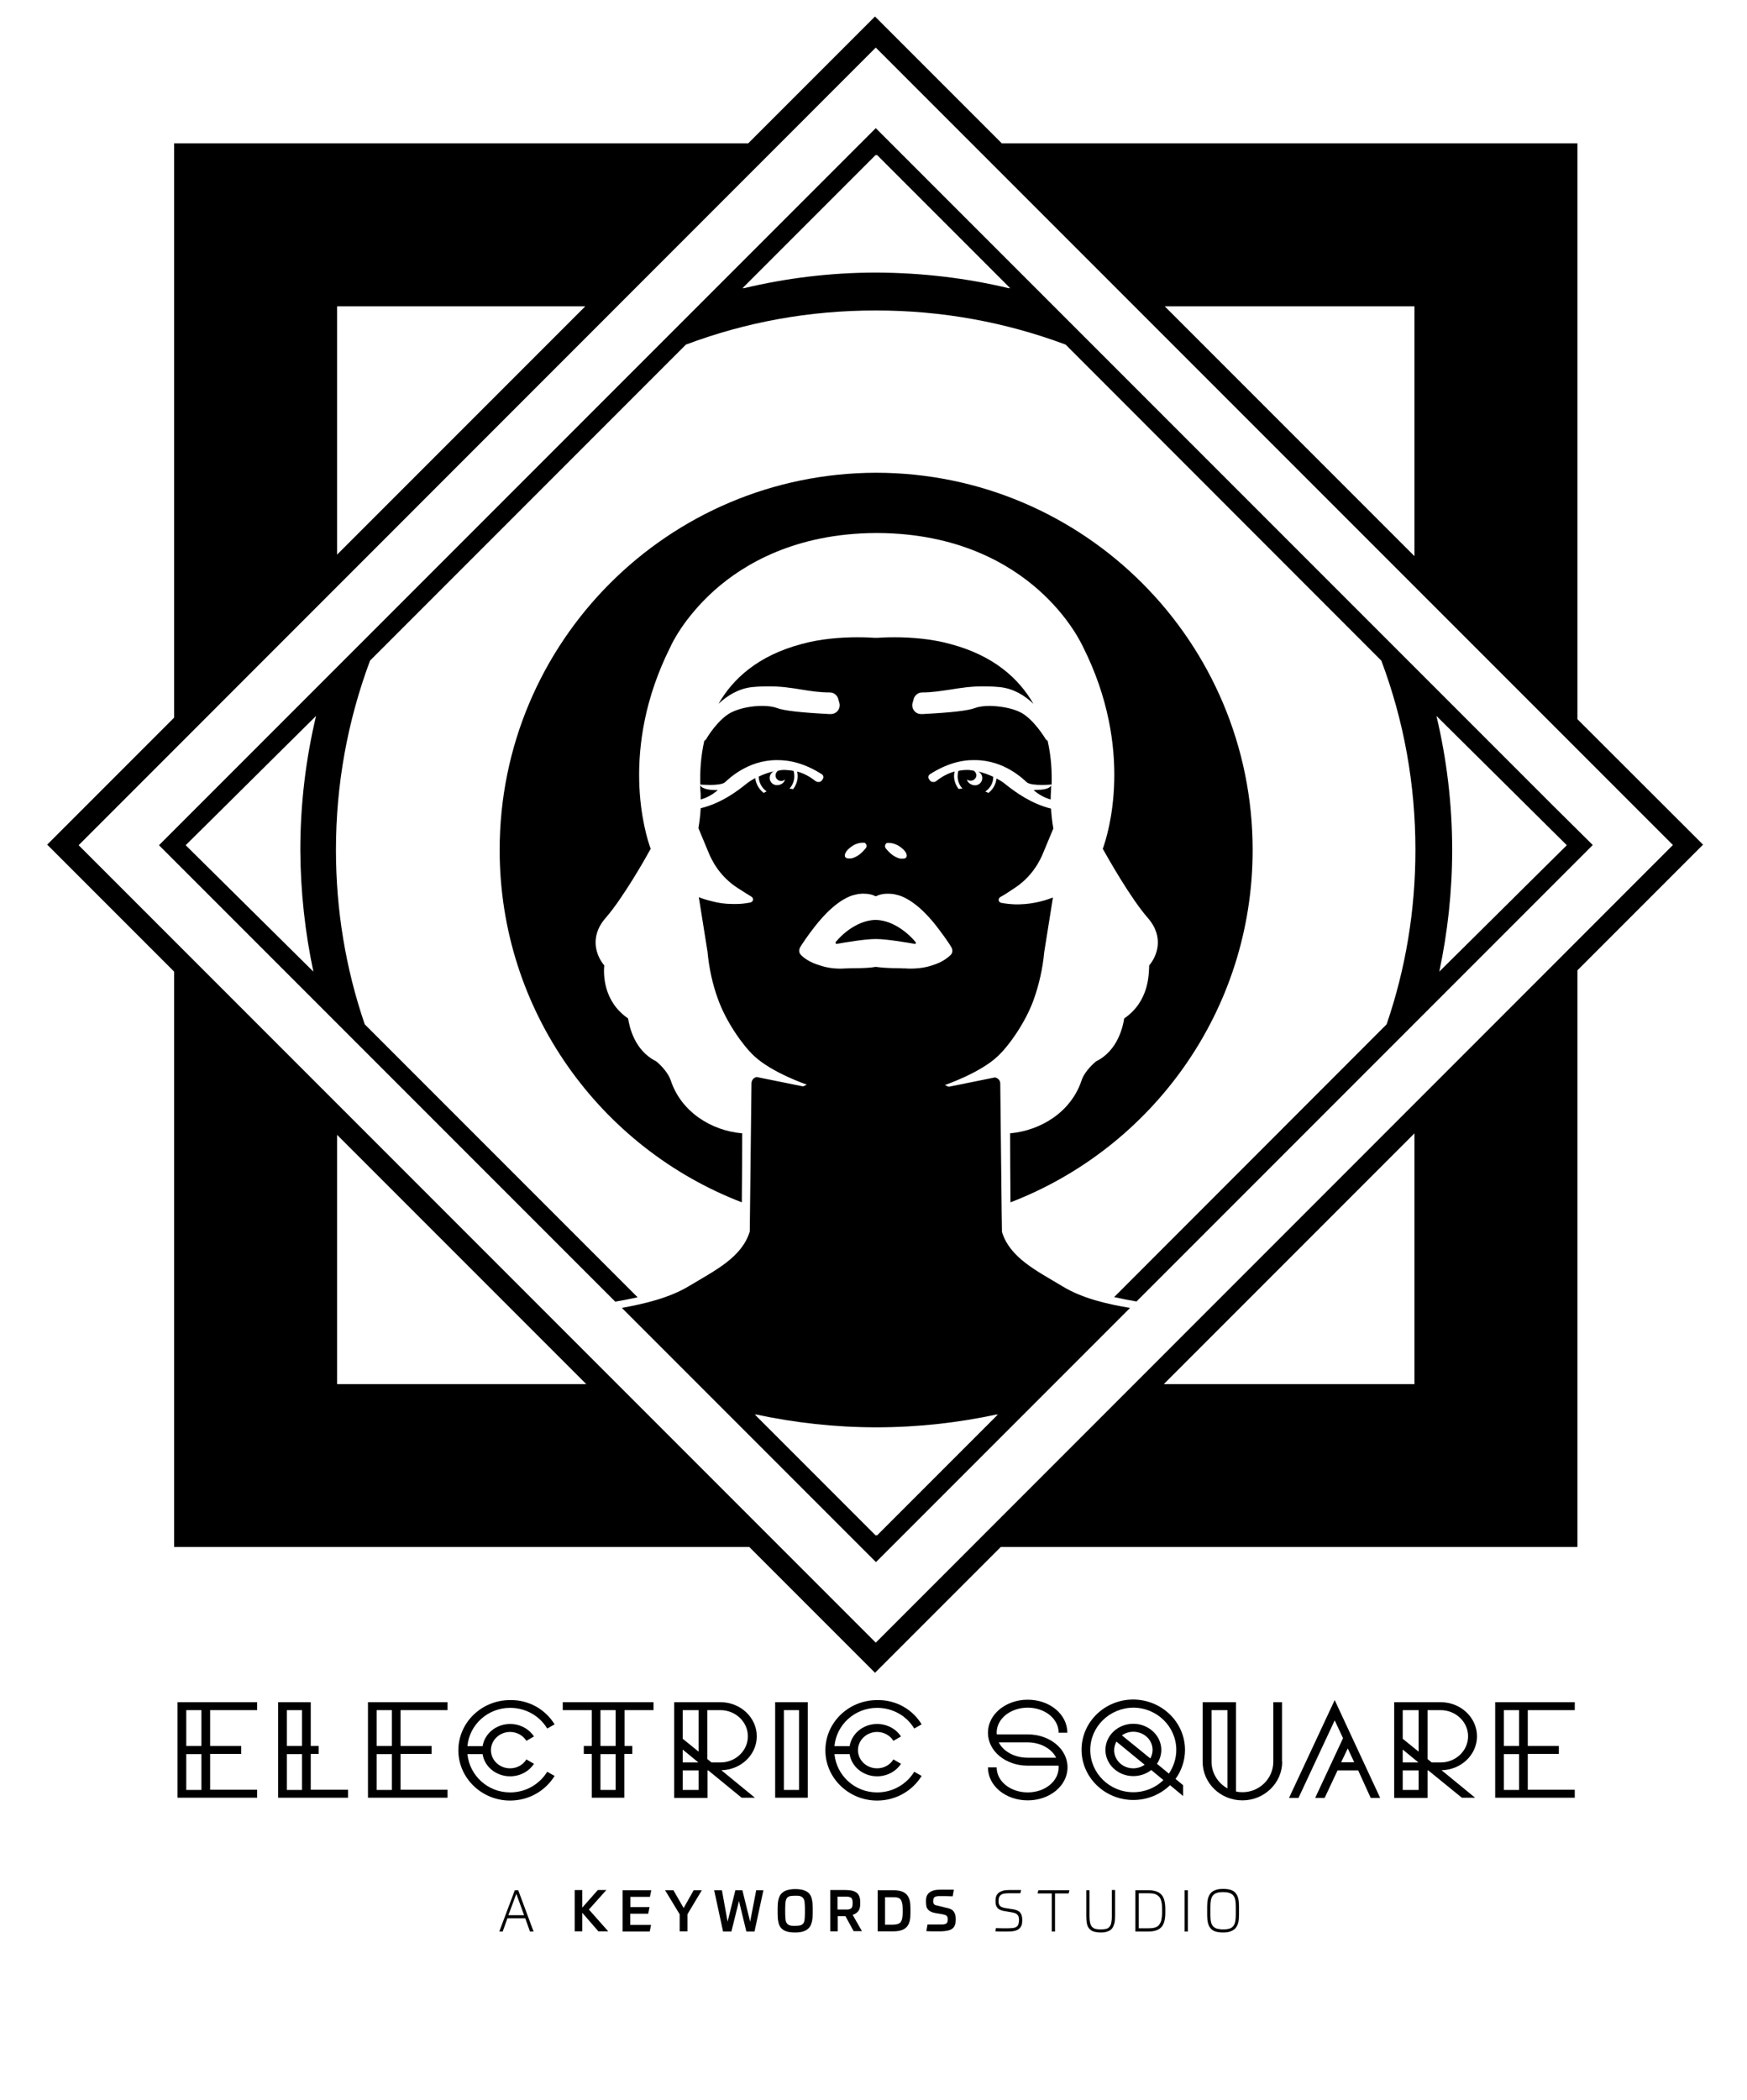 <?xml version="1.0" encoding="utf-8"?>
<!-- Generator: Adobe Illustrator 22.1.0, SVG Export Plug-In . SVG Version: 6.00 Build 0)  -->
<svg version="1.1" xmlns="http://www.w3.org/2000/svg" xmlns:xlink="http://www.w3.org/1999/xlink" x="0px" y="0px"
	 viewBox="0 0 922 1108" style="enable-background:new 0 0 922 1108;" xml:space="preserve">
<style type="text/css">
	.st0{fill:#000000;}
</style>
<g id="Layer_1">
	<g>
		<g>
			<g>
				<path class="st0" d="M110.9,921.1h16.4v4.2h-16.4v18.9h24.8v4.2h-42V898h42v4.2h-24.8V921.1z M106.3,921.1v-18.9h-8v18.9H106.3z
					 M106.3,944.3v-18.9h-8v18.9H106.3z"/>
				<path class="st0" d="M168.2,925.3H164v18.9h19.7v4.2h-36.9V898H164v23.1h4.2V925.3z M159.4,921.1v-18.9h-8v18.9H159.4z
					 M159.4,944.3v-18.9h-8v18.9H159.4z"/>
				<path class="st0" d="M211.4,921.1h16.4v4.2h-16.4v18.9h24.8v4.2h-42V898h42v4.2h-24.8V921.1z M206.8,921.1v-18.9h-8v18.9H206.8z
					 M206.8,944.3v-18.9h-8v18.9H206.8z"/>
				<path class="st0" d="M292.7,909.7l-3.9,2.2c-4-6.6-11.2-10.9-19.6-10.9c-11.8,0-21.5,8.9-22.5,20.2h8
					c1.1-6.7,7.2-11.7,14.5-11.7c5.3,0,10,2.6,12.6,6.6l-4,2.3c-1.7-2.8-5-4.7-8.6-4.7c-5.5,0-10.1,4.3-10.1,9.6s4.5,9.6,10.1,9.6
					c3.7,0,6.9-1.9,8.6-4.7l4,2.3c-2.6,4-7.3,6.6-12.6,6.6c-7.3,0-13.5-5-14.5-11.7h-8c1.1,11.3,10.7,20.2,22.5,20.2
					c8.4,0,15.6-4.4,19.6-10.9l3.9,2.2c-4.8,7.8-13.5,13-23.5,13c-15,0-27.3-11.9-27.3-26.5s12.2-26.5,27.3-26.5
					C279.2,896.7,287.9,901.9,292.7,909.7z"/>
				<path class="st0" d="M329.5,921.1h4.2v4.2h-4.2v23.1h-17.2v-23.1h-4.2v-4.2h4.2v-18.9H297V898h47.9v4.2h-15.3V921.1z
					 M324.9,921.1v-18.9h-8v18.9H324.9z M324.9,944.3v-18.9h-8v18.9H324.9z"/>
				<path class="st0" d="M380.2,898c10.6,0,19.2,8.1,19.2,18c0,9.8-8.4,17.7-18.7,17.9l17.7,14.5h-7L373.8,934h-0.4v14.5h-17.6V898
					H380.2z M368.7,902.2h-8.4v15.1l8.4,6.8V902.2z M360.3,923v6.8h8.3L360.3,923z M368.7,944.3V934h-8.4v10.3H368.7z M380.2,929.8
					c8,0,14.5-6.2,14.5-13.8c0-7.6-6.5-13.8-14.5-13.8h-6.9V928l2.2,1.8H380.2z"/>
				<path class="st0" d="M409.1,898h17.2v50.4h-17.2V898z M421.7,944.3v-42.1h-8v42.1H421.7z"/>
				<path class="st0" d="M486.4,909.7l-3.9,2.2c-4-6.6-11.2-10.9-19.6-10.9c-11.8,0-21.5,8.9-22.5,20.2h8
					c1.1-6.7,7.2-11.7,14.5-11.7c5.3,0,10,2.6,12.6,6.6l-4,2.3c-1.7-2.8-5-4.7-8.6-4.7c-5.5,0-10.1,4.3-10.1,9.6s4.5,9.6,10.1,9.6
					c3.7,0,6.9-1.9,8.6-4.7l4,2.3c-2.6,4-7.3,6.6-12.6,6.6c-7.3,0-13.5-5-14.5-11.7h-8c1.1,11.3,10.7,20.2,22.5,20.2
					c8.4,0,15.6-4.4,19.6-10.9l3.9,2.2c-4.8,7.8-13.5,13-23.5,13c-15,0-27.3-11.9-27.3-26.5s12.2-26.5,27.3-26.5
					C473,896.7,481.7,901.9,486.4,909.7z"/>
				<path class="st0" d="M563.3,914.1h-4.6c0-7.4-7.3-13.2-16.3-13.2c-9.1,0-16.4,5.8-16.4,13.2l0.1,0.9h16.3c11.6,0,21,7.6,21,17.4
					c0,9.7-9.4,17.4-21,17.4s-21-7.6-21-17.4h4.6c0,7.4,7.3,13.2,16.4,13.2c9,0,16.3-5.8,16.3-13.2v-0.9h-16.3
					c-11.6,0-21-7.6-21-17.4c0-9.7,9.4-17.4,21-17.4S563.3,904.4,563.3,914.1z M527.1,919.2c2.4,4.8,8.4,8.1,15.2,8.1h15.1
					c-2.4-4.8-8.3-8.1-15.1-8.1H527.1z"/>
				<path class="st0" d="M625.4,923.2c0,5.7-1.9,11-5,15.3l4,3.3v5.7l-6.9-5.7c-5,4.8-11.8,7.8-19.4,7.8c-15,0-27.3-11.9-27.3-26.5
					s12.2-26.5,27.3-26.5C613.2,896.7,625.4,908.6,625.4,923.2z M575.4,923.2c0,12.3,10.2,22.3,22.7,22.3c6.2,0,11.8-2.4,15.9-6.4
					l-6.4-5.3c-2.6,2-5.9,3.2-9.5,3.2c-8.1,0-14.7-6.2-14.7-13.8s6.6-13.8,14.7-13.8s14.8,6.2,14.8,13.8c0,2.7-0.9,5.3-2.3,7.3
					l6.3,5.2c2.4-3.6,3.9-7.9,3.9-12.5c0-12.3-10.2-22.3-22.7-22.3C585.6,901,575.4,910.9,575.4,923.2z M589.2,918.8
					c-0.7,1.3-1.2,2.9-1.2,4.5c0,5.3,4.5,9.6,10.1,9.6c2.2,0,4.3-0.7,6-1.9L589.2,918.8z M592.1,915.5l15,12.2
					c0.7-1.3,1.2-2.9,1.2-4.5c0-5.3-4.5-9.6-10.2-9.6C595.9,913.6,593.8,914.3,592.1,915.5z"/>
				<path class="st0" d="M676.7,929.4c0,11.2-9.4,20.4-21,20.4c-11.6,0-21-9.1-21-20.4V898h17.6v47.1c1.1,0.3,2.2,0.4,3.4,0.4
					c9,0,16.3-7.2,16.3-16.1V898h4.6V929.4z M639.4,929.4c0,6,3.4,11.3,8.4,14.1v-41.3h-8.4V929.4z"/>
				<path class="st0" d="M716.8,934h-10.9l-6.8,14.5h-5l14.7-31.5l-4.4-9.4l-19.1,40.9h-5l24.1-51.6l24,51.6h-5L716.8,934z
					 M711.3,922.4l-3.5,7.3h6.9L711.3,922.4z"/>
				<path class="st0" d="M760.3,898c10.6,0,19.2,8.1,19.2,18c0,9.8-8.4,17.7-18.7,17.9l17.7,14.5h-7L753.8,934h-0.4v14.5h-17.6V898
					H760.3z M748.7,902.2h-8.4v15.1l8.4,6.8V902.2z M740.3,923v6.8h8.3L740.3,923z M748.7,944.3V934h-8.4v10.3H748.7z M760.3,929.8
					c8,0,14.5-6.2,14.5-13.8c0-7.6-6.5-13.8-14.5-13.8h-6.9V928l2.2,1.8H760.3z"/>
				<path class="st0" d="M806.3,921.1h16.4v4.2h-16.4v18.9h24.8v4.2h-42V898h42v4.2h-24.8V921.1z M801.7,921.1v-18.9h-8v18.9H801.7z
					 M801.7,944.3v-18.9h-8v18.9H801.7z"/>
			</g>
			<g>
				<g>
					<path class="st0" d="M560.9,678.7c-13.8-8.3-27.9-15.1-32.1-28.8c-0.1-0.2-0.7-63.4-0.9-78.3c0-1.6-1.2-2.9-2.8-3.2l-24.2,4.9
						l-0.1-0.1l-0.3,0.1l-1.8-0.9c0,0,18.3-6.2,27.8-15.1c6-5.6,14.7-17.9,19-29.8c2.9-8.1,4.8-16.6,5.6-25.2l4.6-28.8
						c-1.1,0.4-3.7,1.4-7.1,2.2c-2.9,0.7-6.5,1.3-10.7,1.4c-0.2,0-0.4,0-0.6,0c-0.2,0-0.4,0-0.6,0c-0.3,0-0.6,0-0.9,0
						c-2.3-0.1-4.8-0.3-7.4-0.8c-0.9-0.2-1.5-1-1.3-1.9c0.1-0.5,0.4-0.9,0.8-1.1l0.1-0.1c1.7-0.9,4.5-2.7,7.3-4.6
						c6.8-4.4,12-10.8,15.1-18.3l5.5-13.2c-0.6-3.5-1-7-1.2-10.5c-10.4-2.6-18.6-8.5-24.1-12.9c-1.3-1.1-2.9-2.1-4.7-3
						c-0.3,3-1.8,5.7-4.2,7.6l-1.7-0.7l0.4-0.3c2.4-1.8,3.8-4.5,3.8-7.5c-2.6-1.2-5.4-2.2-8-2.8c1.3,0.6,2.2,1.9,2.2,3.5
						c0,2.1-1.7,3.8-3.8,3.8c-1.9,0-3.9-1.3-4.3-3c2.9,1.6,5-0.6,5-2.2c0-1.1-0.6-2-1.4-2.5c0,0-1.6-0.3-2.6-0.4c-0.4,0-0.7,0-1.1,0
						c-1.6,0-3.1,0.2-4.4,0.5c-0.3,0.9-0.4,1.9-0.4,2.8c0,2.2,0.7,4.3,2.1,6l0.5,0.5l-2.1,0.2c-1.5-2-2.4-4.3-2.4-6.8
						c0-0.8,0.1-1.6,0.3-2.4c-5.4,1.5-8.6,4.3-9.9,5.2c-0.5,0.3-0.9,0.4-1.4,0.3c-1.1,0.2-1.9-0.8-2.4-1.8c-0.4-0.8-0.1-1.7,0.6-2.2
						c8.9-5.7,17-7.7,23.9-7.5c15.5,0,25.6,10.2,27.3,11.7c1.3,1.1,4.8,1.4,7.9,1.4c2.6,0,4.7-0.2,4.7-0.2c0,0,0,0,0,0
						c0.2,0,0.4,0,0.5,0c0.2-6.1-0.1-14.3-2.1-23.1c-0.4-0.2-0.8-0.5-1.1-1c-0.1-0.1-6.3-10.6-13.4-14.1c-4.5-2.2-10.7-3.2-16-3.3
						c-3.1,0-5.9,0.4-7.8,1.1c-3.5,1.4-12.5,2.4-27.4,3.2c-0.2,0-0.4,0-0.6,0c-0.1,0-0.2,0-0.3,0c-1.5,0.1-2.9-0.6-3.8-1.7
						c-0.9-1.1-1.3-2.7-0.9-4.1l0.6-2.1c0.5-2,2.4-3.5,4.5-3.5c5.3,0,9.9-0.8,14.8-1.5c5.6-0.9,11.3-1.8,18.1-1.7
						c2.5,0,5.2,0.1,8.2,0.4c7.2,0.8,13,4.4,17.6,8.8c-7.6-13.2-20.8-25.4-43.7-31.5c-10.3-2.9-21.5-3.6-29.5-3.6
						c-4.6,0-8,0.2-9.4,0.3c0,0-0.1,0-0.1,0c-0.1,0-0.2,0-0.2,0c0,0-0.1,0-0.1,0c0,0,0,0-0.1,0c0,0,0,0-0.1,0c0,0-0.1,0-0.1,0
						c-0.1,0-0.2,0-0.2,0c0,0-0.1,0-0.1,0c-1.3-0.1-4.8-0.3-9.4-0.3c-8,0-19.2,0.7-29.5,3.6c-22.9,6.1-36.1,18.3-43.7,31.5
						c4.6-4.3,10.5-8,17.6-8.8c2.9-0.3,5.6-0.4,8.2-0.4c6.9-0.1,12.6,0.8,18.1,1.7c4.9,0.8,9.6,1.5,14.8,1.5c2.1,0,4,1.4,4.5,3.5
						l0.6,2.1c0.4,1.4,0,3-0.9,4.1c-0.9,1.1-2.4,1.8-3.8,1.7c-0.1,0-0.2,0-0.3,0c-0.2,0-0.4,0-0.6,0c-14.9-0.8-23.9-1.8-27.4-3.2
						c-1.9-0.7-4.6-1.1-7.8-1.1c-5.3,0-11.4,1.1-16,3.3c-7.2,3.5-13.4,13.9-13.4,14.1c-0.3,0.4-0.6,0.8-1.1,1
						c-2,8.8-2.3,17-2.1,23.1c0.1,0,2.6,0.2,5.1,0.2c3.1,0,6.6-0.3,7.9-1.4c1.7-1.5,11.8-11.7,27.3-11.7c7-0.1,15,1.8,23.9,7.5
						c0.7,0.5,1,1.4,0.6,2.2c-0.5,1-1.3,2-2.4,1.8c-0.4,0.1-0.8,0-1.4-0.3c-1.3-0.9-4.5-3.7-9.9-5.2c0.2,0.8,0.3,1.6,0.3,2.4
						c0,2.5-0.9,4.9-2.4,6.9l-2-0.3l0.5-0.5c1.4-1.7,2.1-3.8,2.1-6c0-1-0.1-1.9-0.4-2.8c-1.4-0.3-2.8-0.4-4.4-0.5
						c-0.4,0-0.7,0-1.1,0c-1,0-2.6,0.4-2.6,0.4c-0.9,0.5-1.4,1.5-1.4,2.5c0,1.5,1.1,2.7,2.7,2.9c1,0.2,2.1-0.6,2.3-0.8
						c-0.8,3.1-4.2,3-4.3,3c-2.1,0-3.8-1.7-3.8-3.8c0-1.5,0.9-2.9,2.2-3.5c-2.7,0.6-5.5,1.6-8,2.8c0.1,3,1.5,5.7,3.8,7.5l0.4,0.3
						l-1.6,0.8c-2.4-1.9-4.1-4.8-4.4-7.8c-1.8,0.9-3.4,2-4.7,3c-5.4,4.4-13.6,10.3-24.1,12.9c-0.2,3.5-0.6,7-1.2,10.5l5.5,13.2
						c3.1,7.5,8.3,13.9,15.1,18.3c2.9,1.9,5.7,3.6,7.3,4.6l0.1,0.1c0.4,0.2,0.7,0.6,0.8,1.1c0.2,0.9-0.5,1.7-1.3,1.9
						c-2.6,0.5-5,0.8-7.4,0.8c-0.3,0-0.6,0-0.9,0c-0.2,0-0.4,0-0.6,0c-0.2,0-0.4,0-0.6,0c-4.1,0-7.8-0.6-10.7-1.4
						c-3.4-0.8-6-1.7-7.1-2.2l4.6,28.8c0.8,8.6,2.6,17.1,5.6,25.2c4.3,11.9,13,24.2,19,29.8c9.5,8.9,27.8,15.1,27.8,15.1l-1.8,0.9
						l-0.3-0.1l-0.1,0.1l-24.2-4.9c-1.6,0.2-2.7,1.6-2.8,3.2c-0.2,14.9-0.9,78.1-0.9,78.3c-4.2,13.7-18.3,20.5-32.1,28.8
						c-10.6,6.4-24,9.4-35.4,11.5l134.1,134.1l134.1-134.1C584.9,688.1,571.4,685.1,560.9,678.7z M467.9,444.8
						c0.2-0.1,0.6-0.2,1.2-0.1c1-0.1,3,0.3,5,1.4c4.6,2.9,4.8,5.3,4.2,6.2c-0.2,0.3-0.9,0.8-2.2,0.7c-0.9,0.1-2.2-0.2-4.1-1.3
						c-2.3-1.3-4.5-4.1-4.5-4.1C466.8,446.7,467,445.5,467.9,444.8z M450.3,446c1.9-1.1,4-1.5,5-1.4c0.6,0,1.1,0,1.2,0.1
						c0.9,0.7,1.1,1.9,0.4,2.8c0,0-2.2,2.8-4.5,4.1c-1.9,1.1-3.2,1.4-4.1,1.3c-1.3,0.1-1.9-0.4-2.2-0.7
						C445.5,451.4,445.7,448.9,450.3,446z M422.7,503.8c-0.7-0.7-1-1.6-0.9-2.4c0-0.6,0.2-1.1,0.5-1.7c1.3-2.1,3.6-5.5,6.5-9.3
						c8-10.6,14.8-15.6,20.1-17.7c0,0,0.1,0,0.1,0c0.4-0.2,0.8-0.3,1.2-0.4c0.1,0,0.3-0.1,0.4-0.1c0.4-0.1,0.9-0.3,1.3-0.3
						c0.1,0,0.2,0,0.3-0.1c0.4-0.1,0.9-0.2,1.3-0.2c0,0,0,0,0,0c1-0.1,1.9-0.2,2.7-0.1c2.7,0,4.7,0.7,5.6,1.2
						c0.1,0.1,0.3,0.1,0.4,0.1c0.1,0,0.3-0.1,0.4-0.1c1-0.5,2.9-1.2,5.6-1.2c0.8,0,1.7,0,2.7,0.1c0,0,0,0,0,0
						c0.4,0.1,0.9,0.1,1.3,0.2c0.1,0,0.2,0,0.3,0.1c0.4,0.1,0.9,0.2,1.3,0.3c0.1,0,0.3,0.1,0.4,0.1c0.4,0.1,0.8,0.3,1.2,0.4
						c0,0,0.1,0,0.1,0c5.3,2.1,12.2,7.1,20.1,17.7c2.9,3.8,5.2,7.2,6.5,9.3c0.3,0.5,0.5,1.1,0.5,1.7c0.1,0.9-0.2,1.8-0.9,2.4
						c-1.6,1.6-4.6,3.9-9.5,5.4c-3.4,1.2-7.4,1.8-11.8,1.8c-0.8,0-1.5,0-2.3-0.1c-1,0-2,0-3-0.1c-6.8,0-10.3-0.4-11.9-0.6
						c-0.3,0-0.6-0.1-0.9-0.1c-0.3,0-0.6,0-0.9,0.1c-1.6,0.3-5.2,0.6-11.9,0.6c-1,0-2,0.1-3,0.1c-0.8,0-1.6,0.1-2.3,0.1
						c-4.4,0.1-8.4-0.6-11.8-1.8C427.3,507.7,424.3,505.4,422.7,503.8z M462.8,810.1L462.8,810.1L462.8,810.1l-0.3-0.3l-0.3,0.3l0,0
						l0,0l-63.9-63.9c0.3,0.1,0.5,0.1,0.8,0.2l-0.2-0.2c20.5,4.4,41.8,6.8,63.6,6.8c21.8,0,43.1-2.4,63.6-6.8l-0.2,0.2
						c0.3-0.1,0.5-0.1,0.8-0.2L462.8,810.1z"/>
				</g>
				<path class="st0" d="M441.4,498c4.4-0.8,15.1-2.6,20.5-2.6c0,0,0,0,0,0s0,0,0,0c0.1,0,0.2,0,0.3,0c0.1,0,0.2,0,0.3,0
					c0,0,0,0,0,0s0,0,0,0c5.3,0,16,1.8,20.5,2.6c0.4-0.2,0.5-0.7,0.2-1c-0.9-1.1-2.3-2.6-4.1-4.2c-4-3.5-9.9-7.3-17-7.5
					c-7,0.2-13,4-17,7.5c-1.8,1.6-3.2,3.2-4.1,4.2C440.9,497.3,441,497.8,441.4,498z"/>
				<path class="st0" d="M593.3,537.3c-0.6,4-3.3,17-14.8,22.6c-1,0.8-6.1,5.2-7.7,10.1c-5.5,16.6-21.4,26.4-37.7,27.9
					c0,9,0.1,24.7,0.2,36.4c74.7-28.7,127.8-101.1,127.8-185.9c0-109.8-88.9-198.9-198.7-199c-109.8,0.2-198.7,89.2-198.7,199
					c0,84.8,53.1,157.2,127.8,185.9c0.1-11.7,0.2-27.4,0.2-36.4c-16.3-1.4-32.2-11.3-37.7-27.9c-1.7-5-6.7-9.3-7.7-10.1
					c-11.6-5.7-14.2-18.6-14.8-22.6c-13.3-9.1-13-23.6-12.6-28c-4-4.7-8.2-14.8,0.7-25c9.1-10.4,21.2-31.7,23.8-36.5
					c-2.8-7.6-16.8-52.3,10.4-106.5c0.5-1.2,7.1-15.5,23.4-30c15.3-13.6,42.5-29.9,85-30.1c0,0,0,0,0.1,0s0,0,0.1,0
					c0.1,0,0.2,0,0.3,0c0.1,0,0.2,0,0.3,0c0,0,0,0,0.1,0s0,0,0.1,0c42.5,0.2,69.6,16.4,85,30.1c16.3,14.5,22.8,28.8,23.4,30
					c27.2,54.2,13.2,98.9,10.4,106.5c2.7,4.8,14.7,26.1,23.8,36.5c8.9,10.2,4.7,20.3,0.7,25C606.3,513.7,606.6,528.2,593.3,537.3z"
					/>
				<path class="st0" d="M369.8,421.8c3-0.9,6.3-2.5,9-5c-0.4,0-0.8,0-1.4,0c-2.3,0-6.7-0.4-7.9-2.5c0,0.8,0.1,1.7,0.1,2.4
					C369.8,418.4,369.8,420.1,369.8,421.8z"/>
				<g>
					<path class="st0" d="M819.5,424.9L462.2,67.6L104.9,424.9l-21,21l16.1,16.1l224.7,224.7c3.7-0.6,7.7-1.4,11.8-2.3L193.5,541.4
						l0,0l-1-1c-10.1-29.5-15.2-60.4-15.2-92c0-34.5,6.1-68,18-99.9l1-1l0,0l165.3-165.3c0,0,0,0,0,0l0.4-0.4
						c31.9-12,65.4-18,99.9-18c0.1,0,0.2,0,0.3,0s0.2,0,0.3,0c34.5,0,68,6.1,99.9,18l0.4,0.4l0,0L728,347.5l0,0l1,1
						c12,31.9,18,65.4,18,99.9c0,31.7-5.1,62.5-15.2,92l-1,1l0,0L588,684.3c4.1,0.9,8.1,1.7,11.8,2.3l224.7-224.7l16.1-16.1
						L819.5,424.9z M165.4,512.6L98,445.9l68.8-68.2c-5.4,22.7-8.3,46.4-8.3,70.7C158.6,470.4,161,491.9,165.4,512.6z M532.6,152.1
						c-22.5-5.4-46-8.2-70.1-8.3c-24.1,0-47.6,2.9-70.1,8.3l0.2-0.2c-0.3,0.1-0.5,0.1-0.8,0.2l70.4-70.4l0,0l0,0l0.3,0.3l0.3-0.3
						l0,0l0,0l70.4,70.4c-0.3-0.1-0.5-0.1-0.8-0.2L532.6,152.1z M759.6,512.6c4.4-20.7,6.8-42.2,6.8-64.2c0-24.4-2.9-48-8.3-70.7
						l68.8,68.2L759.6,512.6z"/>
				</g>
				<path class="st0" d="M832.5,379.4V75.6h0H528.7L461.8,8.7l-66.9,66.9h-303h0v303l-67,67l67,67v303.5h0h303.5l66.4,66.4
					l66.4-66.4h304.3h0V511.9l66.3-66.3L832.5,379.4z M746.5,161.6v131.8L614.7,161.6H746.5z M177.9,161.6h131l-131,131V161.6z
					 M177.9,730.2V598.7l131.5,131.5H177.9z M746.5,730.2H614.2l132.3-132.3V730.2z M462.2,866.6L462.2,866.6L462.2,866.6
					L41.5,445.9L462.2,25.1l0,0l0,0l420.7,420.7L462.2,866.6z"/>
				<path class="st0" d="M545.5,416.8c2.7,2.5,6,4.1,9,5c0-1.7,0.1-3.4,0.2-5.1c0-0.7,0.1-1.5,0.1-2.3c-1.2,2.1-5.6,2.3-7.9,2.3
					C546.4,416.8,545.9,416.8,545.5,416.8z"/>
			</g>
		</g>
		<g>
			<path class="st0" d="M277.2,1012h-9.4l-2.5,7h-1.8l8.2-21.8h1.8l8.1,21.8h-1.9L277.2,1012z M268.3,1010.4h8.3l-4.1-11.3
				L268.3,1010.4z"/>
			<path class="st0" d="M307.3,1006.4l8.2-9.3h4.5l-9.2,10.3l10.2,11.5h-5.2l-8.5-9.8v9.8h-4v-21.8h4V1006.4z"/>
			<path class="st0" d="M343.7,997.2l-0.7,3.5h-10.3v5.4h10.1l-0.7,3.5h-9.5v5.9h11l-0.7,3.5h-14.3v-21.8H343.7z"/>
			<path class="st0" d="M358.7,1018.9v-9l-7.7-12.7h4.4l5.4,9.4l5.3-9.4h4.3l-7.6,12.7v9H358.7z"/>
			<path class="st0" d="M399.1,997.2h3.8l-4.7,21.8h-4.3l-3.9-16.1l-4,16.1h-4.4l-4.7-21.8h4.1l3,16.6l4.1-16.6h3.7l4.1,16.6
				L399.1,997.2z"/>
			<path class="st0" d="M419.6,1019.5c-1.9,0-3.4-0.2-4.6-0.6c-1.2-0.4-2.1-1-2.8-1.8c-0.7-0.8-1.2-1.9-1.4-3.1
				c-0.3-1.3-0.4-2.7-0.4-4.4v-3c0-1.6,0.1-3,0.4-4.3c0.3-1.2,0.7-2.3,1.4-3.1c0.7-0.8,1.6-1.5,2.8-1.9c1.2-0.4,2.7-0.7,4.6-0.7
				c1.9,0,3.4,0.2,4.6,0.6c1.2,0.4,2.2,1,2.9,1.8c0.7,0.8,1.2,1.9,1.4,3.1c0.3,1.3,0.4,2.7,0.4,4.4v3c0,1.6-0.1,3-0.4,4.3
				c-0.3,1.2-0.7,2.3-1.4,3.1c-0.7,0.8-1.6,1.5-2.8,1.9C423.1,1019.3,421.5,1019.5,419.6,1019.5z M419.6,1016c1.1,0,1.9-0.1,2.6-0.2
				c0.7-0.2,1.2-0.5,1.6-0.9c0.4-0.5,0.7-1.1,0.8-2c0.1-0.9,0.2-2,0.2-3.4v-2.8c0-1.4-0.1-2.5-0.2-3.4c-0.1-0.9-0.4-1.5-0.8-2
				c-0.4-0.5-0.9-0.8-1.6-1c-0.7-0.2-1.5-0.2-2.6-0.2c-1.1,0-1.9,0.1-2.6,0.2c-0.7,0.2-1.2,0.5-1.6,0.9c-0.4,0.5-0.6,1.1-0.8,2
				c-0.1,0.9-0.2,2-0.2,3.4v2.8c0,1.4,0.1,2.5,0.2,3.4c0.1,0.9,0.4,1.5,0.8,2c0.4,0.5,0.9,0.8,1.6,1
				C417.7,1016,418.6,1016,419.6,1016z"/>
			<path class="st0" d="M446.2,1010.9h-4.1v8h-3.9v-21.8h8.2c2.6,0,4.6,0.5,5.8,1.5c1.2,1,1.8,2.6,1.8,4.9v0.9c0,1.6-0.3,2.9-1,3.8
				c-0.7,0.9-1.7,1.6-3,2l4.9,8.6h-4.4L446.2,1010.9z M450,1003.9c0-0.7-0.1-1.3-0.2-1.7c-0.1-0.4-0.3-0.8-0.6-1
				c-0.3-0.2-0.7-0.4-1.2-0.5c-0.5-0.1-1.1-0.1-1.8-0.1h-4.2v6.8h4.2c0.7,0,1.3,0,1.8-0.1s0.9-0.3,1.2-0.5c0.3-0.2,0.5-0.6,0.6-1
				c0.1-0.4,0.2-1,0.2-1.7V1003.9z"/>
			<path class="st0" d="M463.2,997.2h8.1c1.8,0,3.3,0.2,4.5,0.6c1.2,0.4,2.1,1,2.8,1.8c0.7,0.8,1.2,1.8,1.5,3
				c0.3,1.2,0.4,2.6,0.4,4.2v2.5c0,1.6-0.1,3-0.4,4.2c-0.3,1.2-0.8,2.2-1.5,3c-0.7,0.8-1.6,1.4-2.8,1.8c-1.2,0.4-2.6,0.6-4.4,0.6
				h-8.2V997.2z M467.1,1015.4h4c1,0,1.8-0.1,2.5-0.3c0.7-0.2,1.2-0.5,1.6-0.9c0.4-0.5,0.7-1.1,0.9-1.9s0.3-1.9,0.3-3.1v-2.2
				c0-1.3-0.1-2.3-0.3-3.1c-0.2-0.8-0.5-1.5-0.9-1.9c-0.4-0.5-1-0.8-1.6-0.9c-0.7-0.2-1.5-0.2-2.5-0.2h-4V1015.4z"/>
			<path class="st0" d="M499.1,1006.4c1,0.2,1.8,0.4,2.5,0.7c0.7,0.3,1.2,0.7,1.6,1.2c0.4,0.5,0.7,1.1,0.9,1.7
				c0.2,0.7,0.3,1.4,0.3,2.3v0.5c0,1-0.1,1.9-0.4,2.7c-0.3,0.8-0.7,1.4-1.3,1.9c-0.6,0.5-1.5,0.9-2.5,1.1c-1,0.2-2.3,0.4-3.9,0.4
				c-0.7,0-1.7,0-2.9,0c-1.2,0-2.7,0-4.5-0.1l0.6-3.5c0.8,0,1.5,0,2.1,0c0.6,0,1.2,0,1.7,0c0.5,0,1.1,0,1.5,0s1,0,1.4,0
				c0.8,0,1.5,0,2-0.1c0.5-0.1,0.9-0.2,1.2-0.4c0.3-0.2,0.5-0.5,0.6-0.8c0.1-0.3,0.2-0.8,0.2-1.3c0-0.4,0-0.8-0.1-1.1
				s-0.2-0.6-0.4-0.8c-0.2-0.2-0.5-0.4-0.8-0.5c-0.3-0.1-0.8-0.2-1.4-0.4l-3.6-0.6c-1.1-0.2-1.9-0.4-2.6-0.8
				c-0.7-0.3-1.2-0.7-1.6-1.2c-0.4-0.5-0.7-1-0.8-1.7c-0.1-0.7-0.2-1.4-0.2-2.2v-0.6c0-0.9,0.1-1.7,0.4-2.5c0.3-0.7,0.7-1.3,1.3-1.8
				c0.6-0.5,1.4-0.9,2.4-1.2c1-0.3,2.2-0.4,3.7-0.4c0.6,0,1.1,0,1.5,0s1,0,1.5,0c0.5,0,1.1,0,1.7,0s1.4,0,2.2,0l-0.6,3.5
				c-1.5,0-2.7-0.1-3.7-0.1s-2,0-2.9,0c-0.8,0-1.4,0-1.8,0.1c-0.5,0.1-0.8,0.2-1.1,0.4c-0.3,0.2-0.5,0.5-0.6,0.8
				c-0.1,0.3-0.2,0.7-0.2,1.2c0,0.4,0,0.8,0.1,1.1c0.1,0.3,0.2,0.5,0.4,0.7c0.2,0.2,0.4,0.4,0.8,0.5c0.3,0.1,0.8,0.2,1.3,0.3
				L499.1,1006.4z"/>
			<path class="st0" d="M534.9,1007.3c1.6,0.3,2.8,0.8,3.5,1.7c0.7,0.8,1.1,2.1,1.1,3.8v0.4c0,1-0.1,1.9-0.4,2.6s-0.7,1.3-1.3,1.8
				c-0.6,0.5-1.4,0.8-2.4,1.1c-1,0.2-2.1,0.3-3.5,0.3c-0.8,0-1.8,0-2.8,0c-1,0-2.3,0-3.8-0.1l0.3-1.7c1.4,0,2.5,0.1,3.5,0.1
				c1,0,1.9,0,2.8,0c1.1,0,2.1-0.1,2.9-0.2c0.8-0.1,1.4-0.4,1.8-0.7c0.4-0.3,0.8-0.8,0.9-1.4c0.2-0.6,0.3-1.3,0.3-2.1
				c0-0.6-0.1-1.1-0.2-1.6c-0.1-0.4-0.3-0.8-0.6-1.1c-0.3-0.3-0.6-0.6-1.1-0.8c-0.5-0.2-1.1-0.4-1.8-0.5l-4-0.7
				c-0.9-0.1-1.6-0.4-2.2-0.6c-0.6-0.3-1.1-0.6-1.5-1.1c-0.4-0.4-0.6-1-0.8-1.5c-0.2-0.6-0.2-1.3-0.2-2.1v-0.4
				c0-0.8,0.1-1.6,0.4-2.2c0.2-0.7,0.7-1.2,1.2-1.7c0.6-0.5,1.3-0.8,2.2-1.1c0.9-0.3,2.1-0.4,3.4-0.4c0.5,0,0.9,0,1.3,0
				c0.4,0,0.8,0,1.3,0c0.5,0,1,0,1.6,0c0.6,0,1.3,0,2.1,0l-0.4,1.7c-0.7,0-1.4,0-2,0c-0.6,0-1.1,0-1.6,0s-0.9,0-1.3,0s-0.8,0-1.1,0
				c-1,0-1.9,0.1-2.6,0.2s-1.3,0.4-1.7,0.7c-0.4,0.3-0.7,0.7-0.9,1.2s-0.3,1.1-0.3,1.8c0,0.6,0,1.1,0.1,1.5c0.1,0.4,0.3,0.8,0.5,1.1
				c0.3,0.3,0.6,0.6,1.1,0.8c0.5,0.2,1,0.4,1.7,0.5L534.9,1007.3z"/>
			<path class="st0" d="M564.4,997.2l-0.4,1.7h-7.2v20.1h-1.7v-20.1h-7.5l0.4-1.7H564.4z"/>
			<path class="st0" d="M581,1019.5c-1.5,0-2.8-0.2-3.8-0.5c-1-0.3-1.8-0.9-2.4-1.6c-0.6-0.7-1-1.6-1.2-2.7
				c-0.2-1.1-0.3-2.4-0.3-3.8v-13.7h1.7v13.7c0,1.4,0.1,2.5,0.3,3.4c0.2,0.9,0.5,1.6,1,2.2c0.5,0.5,1.1,0.9,1.8,1.1
				c0.8,0.2,1.7,0.3,2.8,0.3c1.2,0,2.1-0.1,2.9-0.3c0.8-0.2,1.4-0.6,1.8-1.2c0.5-0.6,0.8-1.3,0.9-2.2c0.2-0.9,0.3-2,0.3-3.4v-13.7
				h1.7v13.7c0,1.5-0.1,2.9-0.4,4c-0.3,1.1-0.7,2-1.3,2.7c-0.6,0.7-1.4,1.2-2.4,1.5C583.7,1019.3,582.5,1019.5,581,1019.5z"/>
			<path class="st0" d="M599.2,997.2h6.7c1.7,0,3.1,0.2,4.3,0.6c1.2,0.4,2.1,1,2.8,1.8c0.7,0.8,1.2,1.8,1.5,3
				c0.3,1.2,0.5,2.7,0.5,4.3v2.4c0,1.7-0.2,3.1-0.5,4.3c-0.3,1.2-0.8,2.2-1.5,3c-0.7,0.8-1.6,1.4-2.8,1.8c-1.2,0.4-2.6,0.6-4.3,0.6
				h-6.7V997.2z M601,1017.3h5c1.4,0,2.5-0.1,3.5-0.4c0.9-0.3,1.7-0.7,2.2-1.4s1-1.5,1.2-2.5c0.2-1,0.4-2.3,0.4-3.8v-2.3
				c0-1.5-0.1-2.7-0.4-3.8c-0.2-1-0.6-1.9-1.2-2.5c-0.6-0.6-1.3-1.1-2.2-1.4c-0.9-0.3-2.1-0.4-3.5-0.4h-5V1017.3z"/>
			<path class="st0" d="M626.9,997.2v21.8h-1.7v-21.8H626.9z"/>
			<path class="st0" d="M645.5,1019.5c-1.6,0-2.9-0.2-4-0.5c-1.1-0.4-2-0.9-2.6-1.7c-0.7-0.8-1.1-1.7-1.4-2.9
				c-0.3-1.2-0.4-2.5-0.4-4.1v-4.5c0-1.5,0.1-2.9,0.4-4.1c0.3-1.2,0.8-2.1,1.4-2.9c0.7-0.8,1.5-1.3,2.6-1.7c1.1-0.4,2.4-0.6,4-0.6
				c1.6,0,2.9,0.2,4,0.5c1.1,0.4,2,0.9,2.6,1.7c0.7,0.8,1.1,1.7,1.4,2.9c0.3,1.2,0.4,2.5,0.4,4.1v4.5c0,1.6-0.1,2.9-0.4,4.1
				c-0.3,1.2-0.8,2.1-1.4,2.9c-0.7,0.8-1.6,1.3-2.6,1.7C648.5,1019.3,647.1,1019.5,645.5,1019.5z M645.5,1017.9
				c1.3,0,2.3-0.1,3.2-0.4c0.9-0.2,1.6-0.7,2.1-1.3c0.5-0.6,0.9-1.4,1.1-2.4c0.2-1,0.3-2.2,0.3-3.6v-4.4c0-1.4-0.1-2.7-0.3-3.6
				c-0.2-1-0.6-1.7-1.1-2.3c-0.5-0.6-1.2-1-2.1-1.3c-0.9-0.3-1.9-0.4-3.2-0.4c-1.3,0-2.3,0.1-3.2,0.4c-0.9,0.2-1.5,0.7-2.1,1.3
				c-0.5,0.6-0.9,1.4-1.1,2.4c-0.2,1-0.3,2.2-0.3,3.6v4.4c0,1.4,0.1,2.7,0.3,3.6c0.2,1,0.6,1.7,1.1,2.3c0.5,0.6,1.2,1,2.1,1.3
				C643.3,1017.7,644.3,1017.9,645.5,1017.9z"/>
		</g>
	</g>
</g>
<g id="Layer_2">
</g>
</svg>
